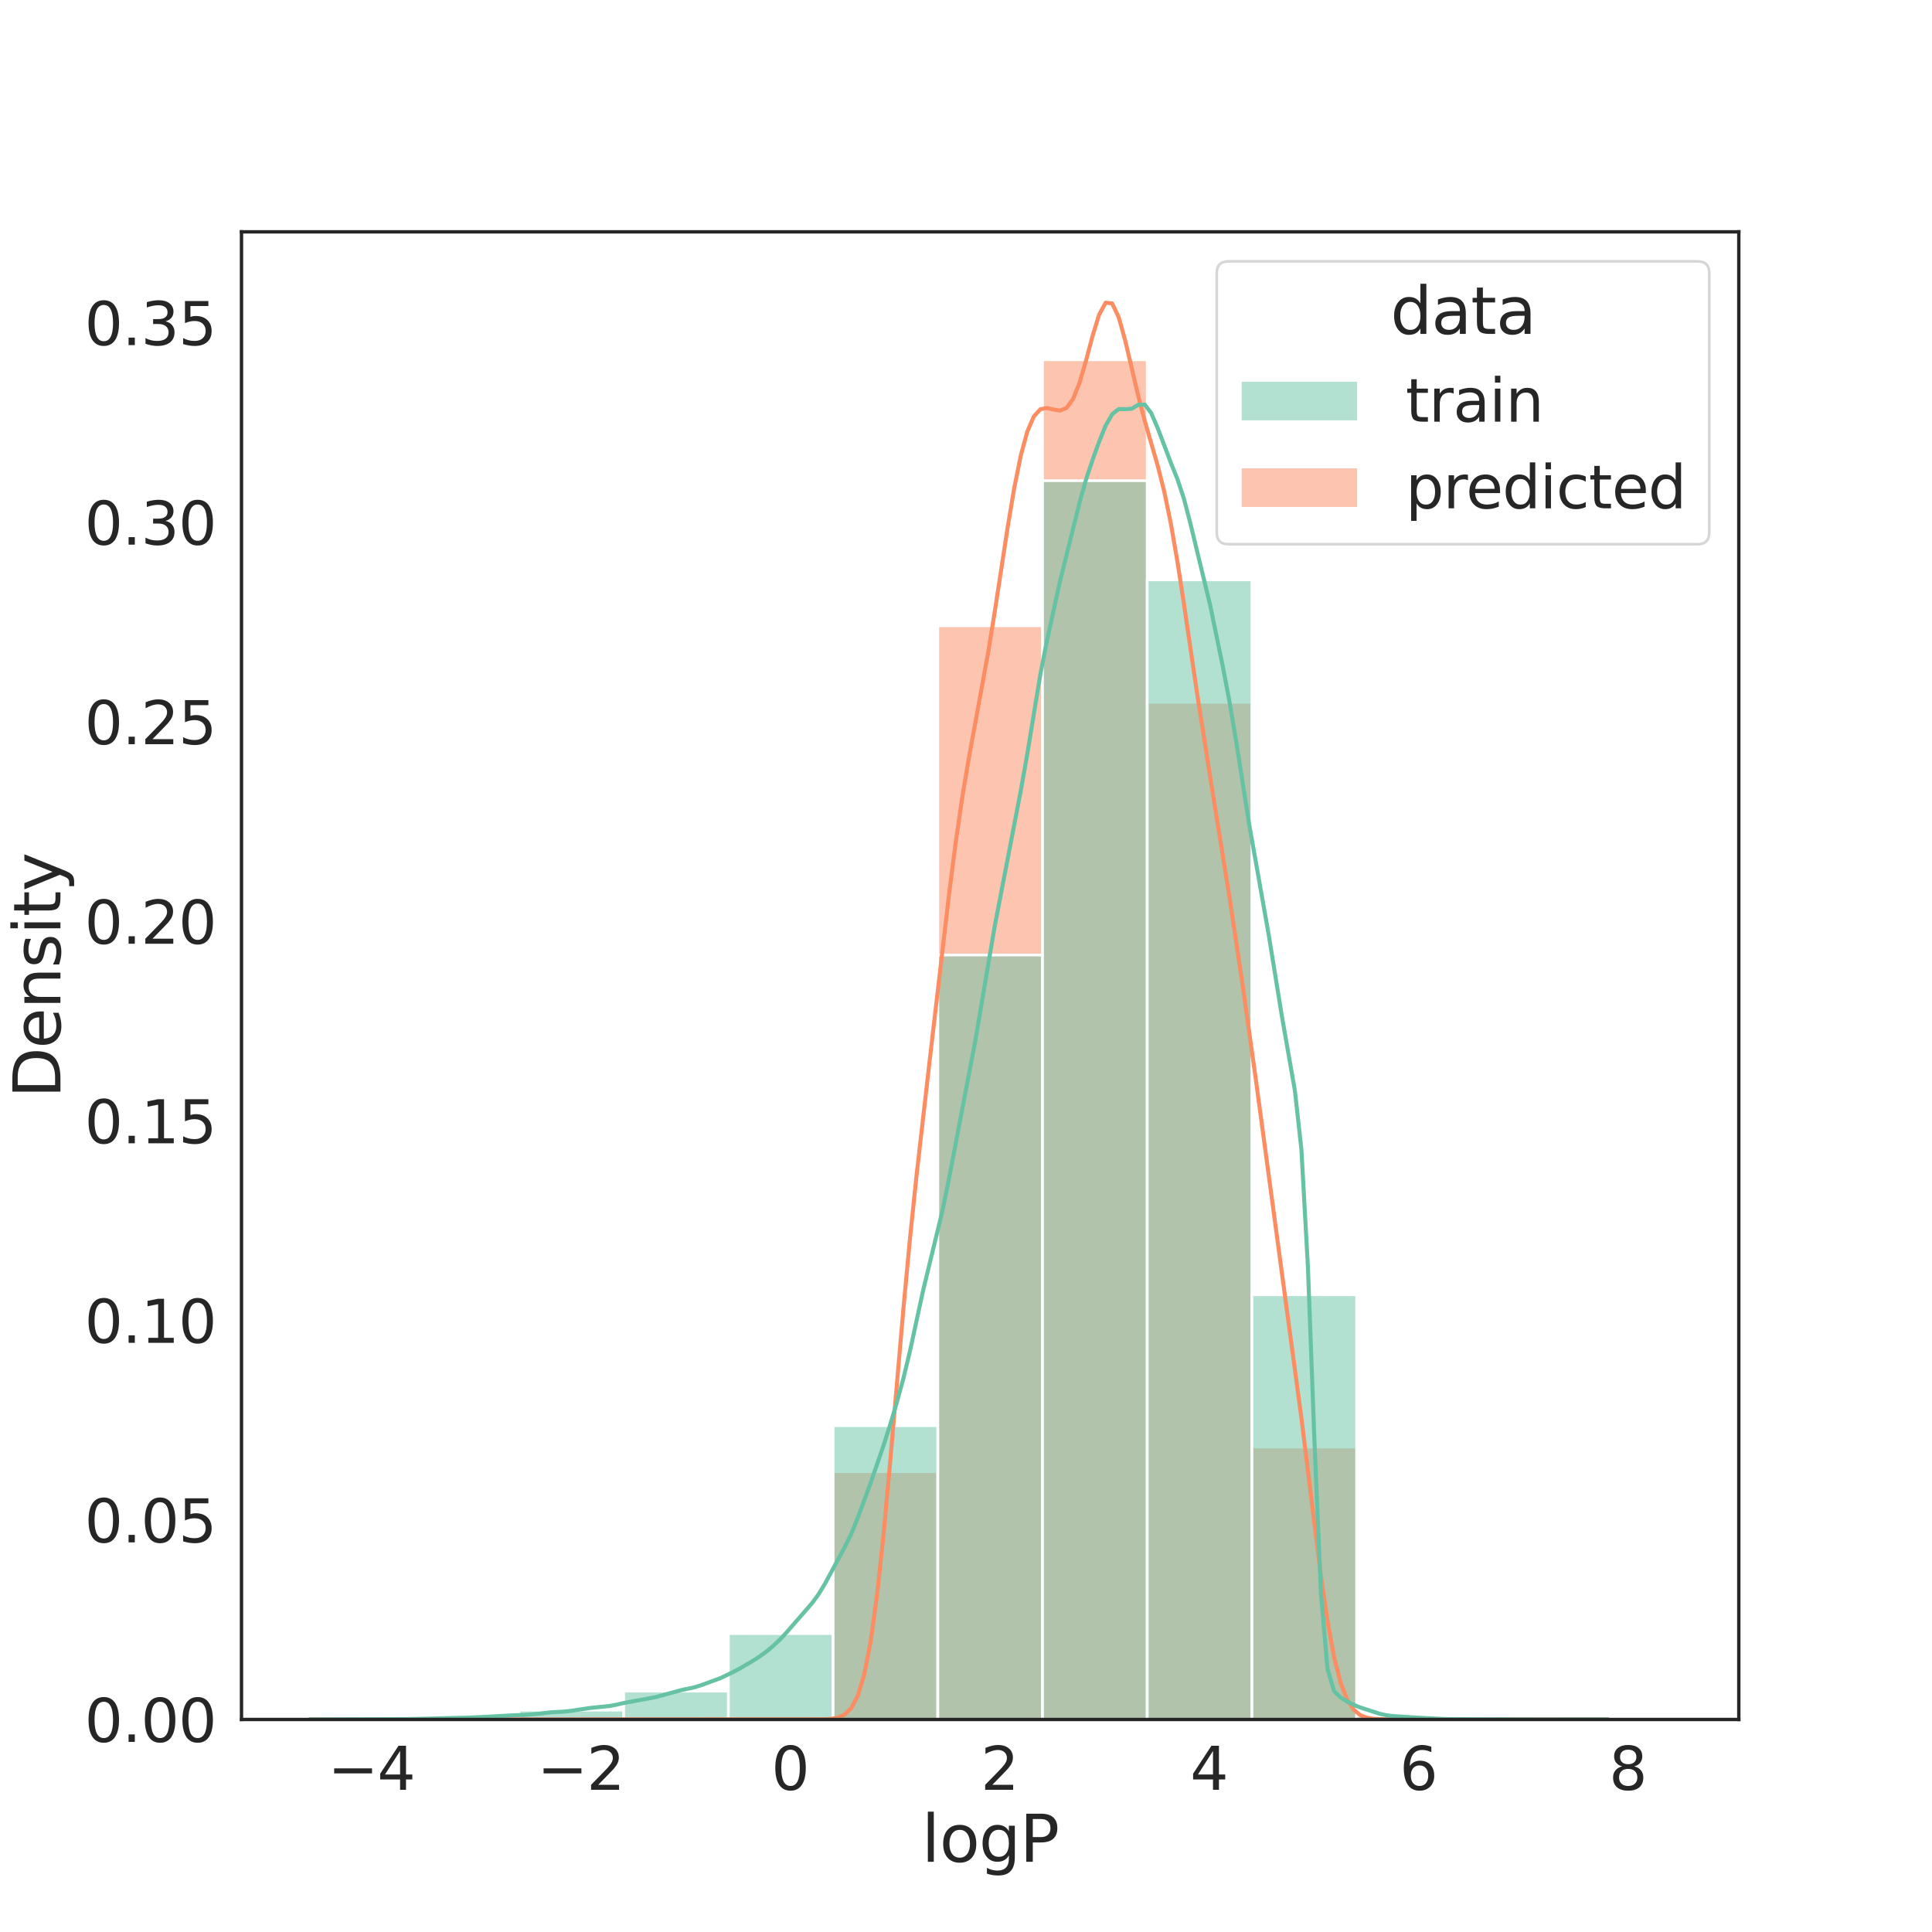 <?xml version="1.0" encoding="utf-8" standalone="no"?>
<!DOCTYPE svg PUBLIC "-//W3C//DTD SVG 1.1//EN"
  "http://www.w3.org/Graphics/SVG/1.1/DTD/svg11.dtd">
<svg xmlns:xlink="http://www.w3.org/1999/xlink" width="720pt" height="720pt" viewBox="0 0 720 720" xmlns="http://www.w3.org/2000/svg" version="1.1">
 <defs>
  <style type="text/css">*{stroke-linejoin: round; stroke-linecap: butt}</style>
 </defs>
 <g id="figure_1">
  <g id="patch_1">
   <path d="M 0 720 
L 720 720 
L 720 0 
L 0 0 
z
" style="fill: #ffffff"/>
  </g>
  <g id="axes_1">
   <g id="patch_2">
    <path d="M 90 640.8 
L 648 640.8 
L 648 86.4 
L 90 86.4 
z
" style="fill: #ffffff"/>
   </g>
   <g id="matplotlib.axis_1">
    <g id="xtick_1">
     <g id="text_1">
      <!-- −4 -->
      <g style="fill: #262626" transform="translate(122.15 667.017) scale(0.22 -0.22)">
       <defs>
        <path id="DejaVuSans-2212" d="M 678 2272 
L 4684 2272 
L 4684 1741 
L 678 1741 
L 678 2272 
z
" transform="scale(0.016)"/>
        <path id="DejaVuSans-34" d="M 2419 4116 
L 825 1625 
L 2419 1625 
L 2419 4116 
z
M 2253 4666 
L 3047 4666 
L 3047 1625 
L 3713 1625 
L 3713 1100 
L 3047 1100 
L 3047 0 
L 2419 0 
L 2419 1100 
L 313 1100 
L 313 1709 
L 2253 4666 
z
" transform="scale(0.016)"/>
       </defs>
       <use xlink:href="#DejaVuSans-2212"/>
       <use xlink:href="#DejaVuSans-34" x="83.789"/>
      </g>
     </g>
    </g>
    <g id="xtick_2">
     <g id="text_2">
      <!-- −2 -->
      <g style="fill: #262626" transform="translate(200.192 667.017) scale(0.22 -0.22)">
       <defs>
        <path id="DejaVuSans-32" d="M 1228 531 
L 3431 531 
L 3431 0 
L 469 0 
L 469 531 
Q 828 903 1448 1529 
Q 2069 2156 2228 2338 
Q 2531 2678 2651 2914 
Q 2772 3150 2772 3378 
Q 2772 3750 2511 3984 
Q 2250 4219 1831 4219 
Q 1534 4219 1204 4116 
Q 875 4013 500 3803 
L 500 4441 
Q 881 4594 1212 4672 
Q 1544 4750 1819 4750 
Q 2544 4750 2975 4387 
Q 3406 4025 3406 3419 
Q 3406 3131 3298 2873 
Q 3191 2616 2906 2266 
Q 2828 2175 2409 1742 
Q 1991 1309 1228 531 
z
" transform="scale(0.016)"/>
       </defs>
       <use xlink:href="#DejaVuSans-2212"/>
       <use xlink:href="#DejaVuSans-32" x="83.789"/>
      </g>
     </g>
    </g>
    <g id="xtick_3">
     <g id="text_3">
      <!-- 0 -->
      <g style="fill: #262626" transform="translate(287.452 667.017) scale(0.22 -0.22)">
       <defs>
        <path id="DejaVuSans-30" d="M 2034 4250 
Q 1547 4250 1301 3770 
Q 1056 3291 1056 2328 
Q 1056 1369 1301 889 
Q 1547 409 2034 409 
Q 2525 409 2770 889 
Q 3016 1369 3016 2328 
Q 3016 3291 2770 3770 
Q 2525 4250 2034 4250 
z
M 2034 4750 
Q 2819 4750 3233 4129 
Q 3647 3509 3647 2328 
Q 3647 1150 3233 529 
Q 2819 -91 2034 -91 
Q 1250 -91 836 529 
Q 422 1150 422 2328 
Q 422 3509 836 4129 
Q 1250 4750 2034 4750 
z
" transform="scale(0.016)"/>
       </defs>
       <use xlink:href="#DejaVuSans-30"/>
      </g>
     </g>
    </g>
    <g id="xtick_4">
     <g id="text_4">
      <!-- 2 -->
      <g style="fill: #262626" transform="translate(365.494 667.017) scale(0.22 -0.22)">
       <use xlink:href="#DejaVuSans-32"/>
      </g>
     </g>
    </g>
    <g id="xtick_5">
     <g id="text_5">
      <!-- 4 -->
      <g style="fill: #262626" transform="translate(443.536 667.017) scale(0.22 -0.22)">
       <use xlink:href="#DejaVuSans-34"/>
      </g>
     </g>
    </g>
    <g id="xtick_6">
     <g id="text_6">
      <!-- 6 -->
      <g style="fill: #262626" transform="translate(521.578 667.017) scale(0.22 -0.22)">
       <defs>
        <path id="DejaVuSans-36" d="M 2113 2584 
Q 1688 2584 1439 2293 
Q 1191 2003 1191 1497 
Q 1191 994 1439 701 
Q 1688 409 2113 409 
Q 2538 409 2786 701 
Q 3034 994 3034 1497 
Q 3034 2003 2786 2293 
Q 2538 2584 2113 2584 
z
M 3366 4563 
L 3366 3988 
Q 3128 4100 2886 4159 
Q 2644 4219 2406 4219 
Q 1781 4219 1451 3797 
Q 1122 3375 1075 2522 
Q 1259 2794 1537 2939 
Q 1816 3084 2150 3084 
Q 2853 3084 3261 2657 
Q 3669 2231 3669 1497 
Q 3669 778 3244 343 
Q 2819 -91 2113 -91 
Q 1303 -91 875 529 
Q 447 1150 447 2328 
Q 447 3434 972 4092 
Q 1497 4750 2381 4750 
Q 2619 4750 2861 4703 
Q 3103 4656 3366 4563 
z
" transform="scale(0.016)"/>
       </defs>
       <use xlink:href="#DejaVuSans-36"/>
      </g>
     </g>
    </g>
    <g id="xtick_7">
     <g id="text_7">
      <!-- 8 -->
      <g style="fill: #262626" transform="translate(599.62 667.017) scale(0.22 -0.22)">
       <defs>
        <path id="DejaVuSans-38" d="M 2034 2216 
Q 1584 2216 1326 1975 
Q 1069 1734 1069 1313 
Q 1069 891 1326 650 
Q 1584 409 2034 409 
Q 2484 409 2743 651 
Q 3003 894 3003 1313 
Q 3003 1734 2745 1975 
Q 2488 2216 2034 2216 
z
M 1403 2484 
Q 997 2584 770 2862 
Q 544 3141 544 3541 
Q 544 4100 942 4425 
Q 1341 4750 2034 4750 
Q 2731 4750 3128 4425 
Q 3525 4100 3525 3541 
Q 3525 3141 3298 2862 
Q 3072 2584 2669 2484 
Q 3125 2378 3379 2068 
Q 3634 1759 3634 1313 
Q 3634 634 3220 271 
Q 2806 -91 2034 -91 
Q 1263 -91 848 271 
Q 434 634 434 1313 
Q 434 1759 690 2068 
Q 947 2378 1403 2484 
z
M 1172 3481 
Q 1172 3119 1398 2916 
Q 1625 2713 2034 2713 
Q 2441 2713 2670 2916 
Q 2900 3119 2900 3481 
Q 2900 3844 2670 4047 
Q 2441 4250 2034 4250 
Q 1625 4250 1398 4047 
Q 1172 3844 1172 3481 
z
" transform="scale(0.016)"/>
       </defs>
       <use xlink:href="#DejaVuSans-38"/>
      </g>
     </g>
    </g>
    <g id="text_8">
     <!-- logP -->
     <g style="fill: #262626" transform="translate(343.47 693.828) scale(0.24 -0.24)">
      <defs>
       <path id="DejaVuSans-6c" d="M 603 4863 
L 1178 4863 
L 1178 0 
L 603 0 
L 603 4863 
z
" transform="scale(0.016)"/>
       <path id="DejaVuSans-6f" d="M 1959 3097 
Q 1497 3097 1228 2736 
Q 959 2375 959 1747 
Q 959 1119 1226 758 
Q 1494 397 1959 397 
Q 2419 397 2687 759 
Q 2956 1122 2956 1747 
Q 2956 2369 2687 2733 
Q 2419 3097 1959 3097 
z
M 1959 3584 
Q 2709 3584 3137 3096 
Q 3566 2609 3566 1747 
Q 3566 888 3137 398 
Q 2709 -91 1959 -91 
Q 1206 -91 779 398 
Q 353 888 353 1747 
Q 353 2609 779 3096 
Q 1206 3584 1959 3584 
z
" transform="scale(0.016)"/>
       <path id="DejaVuSans-67" d="M 2906 1791 
Q 2906 2416 2648 2759 
Q 2391 3103 1925 3103 
Q 1463 3103 1205 2759 
Q 947 2416 947 1791 
Q 947 1169 1205 825 
Q 1463 481 1925 481 
Q 2391 481 2648 825 
Q 2906 1169 2906 1791 
z
M 3481 434 
Q 3481 -459 3084 -895 
Q 2688 -1331 1869 -1331 
Q 1566 -1331 1297 -1286 
Q 1028 -1241 775 -1147 
L 775 -588 
Q 1028 -725 1275 -790 
Q 1522 -856 1778 -856 
Q 2344 -856 2625 -561 
Q 2906 -266 2906 331 
L 2906 616 
Q 2728 306 2450 153 
Q 2172 0 1784 0 
Q 1141 0 747 490 
Q 353 981 353 1791 
Q 353 2603 747 3093 
Q 1141 3584 1784 3584 
Q 2172 3584 2450 3431 
Q 2728 3278 2906 2969 
L 2906 3500 
L 3481 3500 
L 3481 434 
z
" transform="scale(0.016)"/>
       <path id="DejaVuSans-50" d="M 1259 4147 
L 1259 2394 
L 2053 2394 
Q 2494 2394 2734 2622 
Q 2975 2850 2975 3272 
Q 2975 3691 2734 3919 
Q 2494 4147 2053 4147 
L 1259 4147 
z
M 628 4666 
L 2053 4666 
Q 2838 4666 3239 4311 
Q 3641 3956 3641 3272 
Q 3641 2581 3239 2228 
Q 2838 1875 2053 1875 
L 1259 1875 
L 1259 0 
L 628 0 
L 628 4666 
z
" transform="scale(0.016)"/>
      </defs>
      <use xlink:href="#DejaVuSans-6c"/>
      <use xlink:href="#DejaVuSans-6f" x="27.783"/>
      <use xlink:href="#DejaVuSans-67" x="88.965"/>
      <use xlink:href="#DejaVuSans-50" x="152.441"/>
     </g>
    </g>
   </g>
   <g id="matplotlib.axis_2">
    <g id="ytick_1">
     <g id="text_9">
      <!-- 0.00 -->
      <g style="fill: #262626" transform="translate(31.516 649.158) scale(0.22 -0.22)">
       <defs>
        <path id="DejaVuSans-2e" d="M 684 794 
L 1344 794 
L 1344 0 
L 684 0 
L 684 794 
z
" transform="scale(0.016)"/>
       </defs>
       <use xlink:href="#DejaVuSans-30"/>
       <use xlink:href="#DejaVuSans-2e" x="63.623"/>
       <use xlink:href="#DejaVuSans-30" x="95.41"/>
       <use xlink:href="#DejaVuSans-30" x="159.033"/>
      </g>
     </g>
    </g>
    <g id="ytick_2">
     <g id="text_10">
      <!-- 0.05 -->
      <g style="fill: #262626" transform="translate(31.516 574.794) scale(0.22 -0.22)">
       <defs>
        <path id="DejaVuSans-35" d="M 691 4666 
L 3169 4666 
L 3169 4134 
L 1269 4134 
L 1269 2991 
Q 1406 3038 1543 3061 
Q 1681 3084 1819 3084 
Q 2600 3084 3056 2656 
Q 3513 2228 3513 1497 
Q 3513 744 3044 326 
Q 2575 -91 1722 -91 
Q 1428 -91 1123 -41 
Q 819 9 494 109 
L 494 744 
Q 775 591 1075 516 
Q 1375 441 1709 441 
Q 2250 441 2565 725 
Q 2881 1009 2881 1497 
Q 2881 1984 2565 2268 
Q 2250 2553 1709 2553 
Q 1456 2553 1204 2497 
Q 953 2441 691 2322 
L 691 4666 
z
" transform="scale(0.016)"/>
       </defs>
       <use xlink:href="#DejaVuSans-30"/>
       <use xlink:href="#DejaVuSans-2e" x="63.623"/>
       <use xlink:href="#DejaVuSans-30" x="95.41"/>
       <use xlink:href="#DejaVuSans-35" x="159.033"/>
      </g>
     </g>
    </g>
    <g id="ytick_3">
     <g id="text_11">
      <!-- 0.10 -->
      <g style="fill: #262626" transform="translate(31.516 500.43) scale(0.22 -0.22)">
       <defs>
        <path id="DejaVuSans-31" d="M 794 531 
L 1825 531 
L 1825 4091 
L 703 3866 
L 703 4441 
L 1819 4666 
L 2450 4666 
L 2450 531 
L 3481 531 
L 3481 0 
L 794 0 
L 794 531 
z
" transform="scale(0.016)"/>
       </defs>
       <use xlink:href="#DejaVuSans-30"/>
       <use xlink:href="#DejaVuSans-2e" x="63.623"/>
       <use xlink:href="#DejaVuSans-31" x="95.41"/>
       <use xlink:href="#DejaVuSans-30" x="159.033"/>
      </g>
     </g>
    </g>
    <g id="ytick_4">
     <g id="text_12">
      <!-- 0.15 -->
      <g style="fill: #262626" transform="translate(31.516 426.066) scale(0.22 -0.22)">
       <use xlink:href="#DejaVuSans-30"/>
       <use xlink:href="#DejaVuSans-2e" x="63.623"/>
       <use xlink:href="#DejaVuSans-31" x="95.41"/>
       <use xlink:href="#DejaVuSans-35" x="159.033"/>
      </g>
     </g>
    </g>
    <g id="ytick_5">
     <g id="text_13">
      <!-- 0.20 -->
      <g style="fill: #262626" transform="translate(31.516 351.702) scale(0.22 -0.22)">
       <use xlink:href="#DejaVuSans-30"/>
       <use xlink:href="#DejaVuSans-2e" x="63.623"/>
       <use xlink:href="#DejaVuSans-32" x="95.41"/>
       <use xlink:href="#DejaVuSans-30" x="159.033"/>
      </g>
     </g>
    </g>
    <g id="ytick_6">
     <g id="text_14">
      <!-- 0.25 -->
      <g style="fill: #262626" transform="translate(31.516 277.338) scale(0.22 -0.22)">
       <use xlink:href="#DejaVuSans-30"/>
       <use xlink:href="#DejaVuSans-2e" x="63.623"/>
       <use xlink:href="#DejaVuSans-32" x="95.41"/>
       <use xlink:href="#DejaVuSans-35" x="159.033"/>
      </g>
     </g>
    </g>
    <g id="ytick_7">
     <g id="text_15">
      <!-- 0.30 -->
      <g style="fill: #262626" transform="translate(31.516 202.974) scale(0.22 -0.22)">
       <defs>
        <path id="DejaVuSans-33" d="M 2597 2516 
Q 3050 2419 3304 2112 
Q 3559 1806 3559 1356 
Q 3559 666 3084 287 
Q 2609 -91 1734 -91 
Q 1441 -91 1130 -33 
Q 819 25 488 141 
L 488 750 
Q 750 597 1062 519 
Q 1375 441 1716 441 
Q 2309 441 2620 675 
Q 2931 909 2931 1356 
Q 2931 1769 2642 2001 
Q 2353 2234 1838 2234 
L 1294 2234 
L 1294 2753 
L 1863 2753 
Q 2328 2753 2575 2939 
Q 2822 3125 2822 3475 
Q 2822 3834 2567 4026 
Q 2313 4219 1838 4219 
Q 1578 4219 1281 4162 
Q 984 4106 628 3988 
L 628 4550 
Q 988 4650 1302 4700 
Q 1616 4750 1894 4750 
Q 2613 4750 3031 4423 
Q 3450 4097 3450 3541 
Q 3450 3153 3228 2886 
Q 3006 2619 2597 2516 
z
" transform="scale(0.016)"/>
       </defs>
       <use xlink:href="#DejaVuSans-30"/>
       <use xlink:href="#DejaVuSans-2e" x="63.623"/>
       <use xlink:href="#DejaVuSans-33" x="95.41"/>
       <use xlink:href="#DejaVuSans-30" x="159.033"/>
      </g>
     </g>
    </g>
    <g id="ytick_8">
     <g id="text_16">
      <!-- 0.35 -->
      <g style="fill: #262626" transform="translate(31.516 128.609) scale(0.22 -0.22)">
       <use xlink:href="#DejaVuSans-30"/>
       <use xlink:href="#DejaVuSans-2e" x="63.623"/>
       <use xlink:href="#DejaVuSans-33" x="95.41"/>
       <use xlink:href="#DejaVuSans-35" x="159.033"/>
      </g>
     </g>
    </g>
    <g id="text_17">
     <!-- Density -->
     <g style="fill: #262626" transform="translate(22.524 409.221) rotate(-90) scale(0.24 -0.24)">
      <defs>
       <path id="DejaVuSans-44" d="M 1259 4147 
L 1259 519 
L 2022 519 
Q 2988 519 3436 956 
Q 3884 1394 3884 2338 
Q 3884 3275 3436 3711 
Q 2988 4147 2022 4147 
L 1259 4147 
z
M 628 4666 
L 1925 4666 
Q 3281 4666 3915 4102 
Q 4550 3538 4550 2338 
Q 4550 1131 3912 565 
Q 3275 0 1925 0 
L 628 0 
L 628 4666 
z
" transform="scale(0.016)"/>
       <path id="DejaVuSans-65" d="M 3597 1894 
L 3597 1613 
L 953 1613 
Q 991 1019 1311 708 
Q 1631 397 2203 397 
Q 2534 397 2845 478 
Q 3156 559 3463 722 
L 3463 178 
Q 3153 47 2828 -22 
Q 2503 -91 2169 -91 
Q 1331 -91 842 396 
Q 353 884 353 1716 
Q 353 2575 817 3079 
Q 1281 3584 2069 3584 
Q 2775 3584 3186 3129 
Q 3597 2675 3597 1894 
z
M 3022 2063 
Q 3016 2534 2758 2815 
Q 2500 3097 2075 3097 
Q 1594 3097 1305 2825 
Q 1016 2553 972 2059 
L 3022 2063 
z
" transform="scale(0.016)"/>
       <path id="DejaVuSans-6e" d="M 3513 2113 
L 3513 0 
L 2938 0 
L 2938 2094 
Q 2938 2591 2744 2837 
Q 2550 3084 2163 3084 
Q 1697 3084 1428 2787 
Q 1159 2491 1159 1978 
L 1159 0 
L 581 0 
L 581 3500 
L 1159 3500 
L 1159 2956 
Q 1366 3272 1645 3428 
Q 1925 3584 2291 3584 
Q 2894 3584 3203 3211 
Q 3513 2838 3513 2113 
z
" transform="scale(0.016)"/>
       <path id="DejaVuSans-73" d="M 2834 3397 
L 2834 2853 
Q 2591 2978 2328 3040 
Q 2066 3103 1784 3103 
Q 1356 3103 1142 2972 
Q 928 2841 928 2578 
Q 928 2378 1081 2264 
Q 1234 2150 1697 2047 
L 1894 2003 
Q 2506 1872 2764 1633 
Q 3022 1394 3022 966 
Q 3022 478 2636 193 
Q 2250 -91 1575 -91 
Q 1294 -91 989 -36 
Q 684 19 347 128 
L 347 722 
Q 666 556 975 473 
Q 1284 391 1588 391 
Q 1994 391 2212 530 
Q 2431 669 2431 922 
Q 2431 1156 2273 1281 
Q 2116 1406 1581 1522 
L 1381 1569 
Q 847 1681 609 1914 
Q 372 2147 372 2553 
Q 372 3047 722 3315 
Q 1072 3584 1716 3584 
Q 2034 3584 2315 3537 
Q 2597 3491 2834 3397 
z
" transform="scale(0.016)"/>
       <path id="DejaVuSans-69" d="M 603 3500 
L 1178 3500 
L 1178 0 
L 603 0 
L 603 3500 
z
M 603 4863 
L 1178 4863 
L 1178 4134 
L 603 4134 
L 603 4863 
z
" transform="scale(0.016)"/>
       <path id="DejaVuSans-74" d="M 1172 4494 
L 1172 3500 
L 2356 3500 
L 2356 3053 
L 1172 3053 
L 1172 1153 
Q 1172 725 1289 603 
Q 1406 481 1766 481 
L 2356 481 
L 2356 0 
L 1766 0 
Q 1100 0 847 248 
Q 594 497 594 1153 
L 594 3053 
L 172 3053 
L 172 3500 
L 594 3500 
L 594 4494 
L 1172 4494 
z
" transform="scale(0.016)"/>
       <path id="DejaVuSans-79" d="M 2059 -325 
Q 1816 -950 1584 -1140 
Q 1353 -1331 966 -1331 
L 506 -1331 
L 506 -850 
L 844 -850 
Q 1081 -850 1212 -737 
Q 1344 -625 1503 -206 
L 1606 56 
L 191 3500 
L 800 3500 
L 1894 763 
L 2988 3500 
L 3597 3500 
L 2059 -325 
z
" transform="scale(0.016)"/>
      </defs>
      <use xlink:href="#DejaVuSans-44"/>
      <use xlink:href="#DejaVuSans-65" x="77.002"/>
      <use xlink:href="#DejaVuSans-6e" x="138.525"/>
      <use xlink:href="#DejaVuSans-73" x="201.904"/>
      <use xlink:href="#DejaVuSans-69" x="254.004"/>
      <use xlink:href="#DejaVuSans-74" x="281.787"/>
      <use xlink:href="#DejaVuSans-79" x="320.996"/>
     </g>
    </g>
   </g>
   <g id="patch_3">
    <path d="M 115.364 640.8 
L 154.385 640.8 
L 154.385 640.8 
L 115.364 640.8 
z
" clip-path="url(#p7e76ad0fc4)" style="fill: #fc8d62; fill-opacity: 0.5; stroke: #ffffff; stroke-linejoin: miter"/>
   </g>
   <g id="patch_4">
    <path d="M 154.385 640.8 
L 193.406 640.8 
L 193.406 640.8 
L 154.385 640.8 
z
" clip-path="url(#p7e76ad0fc4)" style="fill: #fc8d62; fill-opacity: 0.5; stroke: #ffffff; stroke-linejoin: miter"/>
   </g>
   <g id="patch_5">
    <path d="M 193.406 640.8 
L 232.427 640.8 
L 232.427 640.8 
L 193.406 640.8 
z
" clip-path="url(#p7e76ad0fc4)" style="fill: #fc8d62; fill-opacity: 0.5; stroke: #ffffff; stroke-linejoin: miter"/>
   </g>
   <g id="patch_6">
    <path d="M 232.427 640.8 
L 271.448 640.8 
L 271.448 640.8 
L 232.427 640.8 
z
" clip-path="url(#p7e76ad0fc4)" style="fill: #fc8d62; fill-opacity: 0.5; stroke: #ffffff; stroke-linejoin: miter"/>
   </g>
   <g id="patch_7">
    <path d="M 271.448 640.8 
L 310.469 640.8 
L 310.469 640.8 
L 271.448 640.8 
z
" clip-path="url(#p7e76ad0fc4)" style="fill: #fc8d62; fill-opacity: 0.5; stroke: #ffffff; stroke-linejoin: miter"/>
   </g>
   <g id="patch_8">
    <path d="M 310.469 640.8 
L 349.49 640.8 
L 349.49 548.449 
L 310.469 548.449 
z
" clip-path="url(#p7e76ad0fc4)" style="fill: #fc8d62; fill-opacity: 0.5; stroke: #ffffff; stroke-linejoin: miter"/>
   </g>
   <g id="patch_9">
    <path d="M 349.49 640.8 
L 388.51 640.8 
L 388.51 233.2 
L 349.49 233.2 
z
" clip-path="url(#p7e76ad0fc4)" style="fill: #fc8d62; fill-opacity: 0.5; stroke: #ffffff; stroke-linejoin: miter"/>
   </g>
   <g id="patch_10">
    <path d="M 388.51 640.8 
L 427.531 640.8 
L 427.531 134.08 
L 388.51 134.08 
z
" clip-path="url(#p7e76ad0fc4)" style="fill: #fc8d62; fill-opacity: 0.5; stroke: #ffffff; stroke-linejoin: miter"/>
   </g>
   <g id="patch_11">
    <path d="M 427.531 640.8 
L 466.552 640.8 
L 466.552 261.727 
L 427.531 261.727 
z
" clip-path="url(#p7e76ad0fc4)" style="fill: #fc8d62; fill-opacity: 0.5; stroke: #ffffff; stroke-linejoin: miter"/>
   </g>
   <g id="patch_12">
    <path d="M 466.552 640.8 
L 505.573 640.8 
L 505.573 539.263 
L 466.552 539.263 
z
" clip-path="url(#p7e76ad0fc4)" style="fill: #fc8d62; fill-opacity: 0.5; stroke: #ffffff; stroke-linejoin: miter"/>
   </g>
   <g id="patch_13">
    <path d="M 505.573 640.8 
L 544.594 640.8 
L 544.594 640.8 
L 505.573 640.8 
z
" clip-path="url(#p7e76ad0fc4)" style="fill: #fc8d62; fill-opacity: 0.5; stroke: #ffffff; stroke-linejoin: miter"/>
   </g>
   <g id="patch_14">
    <path d="M 544.594 640.8 
L 583.615 640.8 
L 583.615 640.8 
L 544.594 640.8 
z
" clip-path="url(#p7e76ad0fc4)" style="fill: #fc8d62; fill-opacity: 0.5; stroke: #ffffff; stroke-linejoin: miter"/>
   </g>
   <g id="patch_15">
    <path d="M 583.615 640.8 
L 622.636 640.8 
L 622.636 640.8 
L 583.615 640.8 
z
" clip-path="url(#p7e76ad0fc4)" style="fill: #fc8d62; fill-opacity: 0.5; stroke: #ffffff; stroke-linejoin: miter"/>
   </g>
   <g id="patch_16">
    <path d="M 115.364 640.8 
L 154.385 640.8 
L 154.385 640.734 
L 115.364 640.734 
z
" clip-path="url(#p7e76ad0fc4)" style="fill: #66c2a5; fill-opacity: 0.5; stroke: #ffffff; stroke-linejoin: miter"/>
   </g>
   <g id="patch_17">
    <path d="M 154.385 640.8 
L 193.406 640.8 
L 193.406 640.012 
L 154.385 640.012 
z
" clip-path="url(#p7e76ad0fc4)" style="fill: #66c2a5; fill-opacity: 0.5; stroke: #ffffff; stroke-linejoin: miter"/>
   </g>
   <g id="patch_18">
    <path d="M 193.406 640.8 
L 232.427 640.8 
L 232.427 637.319 
L 193.406 637.319 
z
" clip-path="url(#p7e76ad0fc4)" style="fill: #66c2a5; fill-opacity: 0.5; stroke: #ffffff; stroke-linejoin: miter"/>
   </g>
   <g id="patch_19">
    <path d="M 232.427 640.8 
L 271.448 640.8 
L 271.448 630.249 
L 232.427 630.249 
z
" clip-path="url(#p7e76ad0fc4)" style="fill: #66c2a5; fill-opacity: 0.5; stroke: #ffffff; stroke-linejoin: miter"/>
   </g>
   <g id="patch_20">
    <path d="M 271.448 640.8 
L 310.469 640.8 
L 310.469 608.776 
L 271.448 608.776 
z
" clip-path="url(#p7e76ad0fc4)" style="fill: #66c2a5; fill-opacity: 0.5; stroke: #ffffff; stroke-linejoin: miter"/>
   </g>
   <g id="patch_21">
    <path d="M 310.469 640.8 
L 349.49 640.8 
L 349.49 531.295 
L 310.469 531.295 
z
" clip-path="url(#p7e76ad0fc4)" style="fill: #66c2a5; fill-opacity: 0.5; stroke: #ffffff; stroke-linejoin: miter"/>
   </g>
   <g id="patch_22">
    <path d="M 349.49 640.8 
L 388.51 640.8 
L 388.51 355.903 
L 349.49 355.903 
z
" clip-path="url(#p7e76ad0fc4)" style="fill: #66c2a5; fill-opacity: 0.5; stroke: #ffffff; stroke-linejoin: miter"/>
   </g>
   <g id="patch_23">
    <path d="M 388.51 640.8 
L 427.531 640.8 
L 427.531 179.13 
L 388.51 179.13 
z
" clip-path="url(#p7e76ad0fc4)" style="fill: #66c2a5; fill-opacity: 0.5; stroke: #ffffff; stroke-linejoin: miter"/>
   </g>
   <g id="patch_24">
    <path d="M 427.531 640.8 
L 466.552 640.8 
L 466.552 216.102 
L 427.531 216.102 
z
" clip-path="url(#p7e76ad0fc4)" style="fill: #66c2a5; fill-opacity: 0.5; stroke: #ffffff; stroke-linejoin: miter"/>
   </g>
   <g id="patch_25">
    <path d="M 466.552 640.8 
L 505.573 640.8 
L 505.573 482.516 
L 466.552 482.516 
z
" clip-path="url(#p7e76ad0fc4)" style="fill: #66c2a5; fill-opacity: 0.5; stroke: #ffffff; stroke-linejoin: miter"/>
   </g>
   <g id="patch_26">
    <path d="M 505.573 640.8 
L 544.594 640.8 
L 544.594 639.519 
L 505.573 639.519 
z
" clip-path="url(#p7e76ad0fc4)" style="fill: #66c2a5; fill-opacity: 0.5; stroke: #ffffff; stroke-linejoin: miter"/>
   </g>
   <g id="patch_27">
    <path d="M 544.594 640.8 
L 583.615 640.8 
L 583.615 640.766 
L 544.594 640.766 
z
" clip-path="url(#p7e76ad0fc4)" style="fill: #66c2a5; fill-opacity: 0.5; stroke: #ffffff; stroke-linejoin: miter"/>
   </g>
   <g id="patch_28">
    <path d="M 583.615 640.8 
L 622.636 640.8 
L 622.636 640.797 
L 583.615 640.797 
z
" clip-path="url(#p7e76ad0fc4)" style="fill: #66c2a5; fill-opacity: 0.5; stroke: #ffffff; stroke-linejoin: miter"/>
   </g>
   <g id="line2d_1">
    <path d="M 115.364 640.8 
L 307.474 640.713 
L 309.905 640.536 
L 312.337 640.071 
L 314.769 638.969 
L 317.201 636.61 
L 319.632 632.052 
L 322.064 624.108 
L 324.496 611.603 
L 326.928 593.824 
L 329.36 570.955 
L 331.791 544.27 
L 336.655 487.913 
L 339.087 461.994 
L 341.518 438.511 
L 346.382 395.914 
L 353.677 333.304 
L 356.109 314.319 
L 358.541 297.559 
L 360.973 282.989 
L 368.268 243.097 
L 370.7 228.063 
L 375.563 196.285 
L 377.995 181.78 
L 380.427 169.721 
L 382.859 160.801 
L 385.29 155.186 
L 387.722 152.524 
L 390.154 152.03 
L 392.586 152.61 
L 395.017 153.018 
L 397.449 152.036 
L 399.881 148.713 
L 402.313 142.659 
L 404.744 134.337 
L 407.176 125.17 
L 409.608 117.277 
L 412.04 112.8 
L 414.472 113.097 
L 416.903 118.211 
L 419.335 126.913 
L 424.199 147.586 
L 426.63 156.87 
L 431.494 173.723 
L 433.926 183.417 
L 436.358 195.209 
L 438.789 209.265 
L 441.221 225.058 
L 446.085 258.167 
L 450.948 289.292 
L 458.243 334.672 
L 463.107 367.246 
L 467.971 401.987 
L 484.993 528.428 
L 492.288 587.406 
L 494.72 604.094 
L 497.152 617.41 
L 499.584 627.053 
L 502.015 633.376 
L 504.447 637.127 
L 506.879 639.139 
L 509.311 640.114 
L 511.742 640.542 
L 516.606 640.773 
L 533.628 640.8 
L 599.286 640.8 
L 599.286 640.8 
" clip-path="url(#p7e76ad0fc4)" style="fill: none; stroke: #fc8d62; stroke-width: 1.5; stroke-linecap: round"/>
   </g>
   <g id="line2d_2">
    <path d="M 115.364 640.787 
L 151.84 640.661 
L 159.136 640.498 
L 166.431 640.299 
L 173.726 640.129 
L 181.021 639.825 
L 190.749 639.26 
L 195.612 639.089 
L 200.476 638.687 
L 205.339 638.128 
L 210.203 637.865 
L 212.635 637.597 
L 219.93 636.512 
L 224.793 636.016 
L 227.225 635.765 
L 229.657 635.305 
L 232.089 634.731 
L 244.248 632.487 
L 253.975 629.83 
L 258.838 628.8 
L 261.27 628.038 
L 268.565 625.365 
L 273.429 623.008 
L 275.861 621.722 
L 280.724 618.841 
L 283.156 617.289 
L 285.588 615.497 
L 288.019 613.489 
L 290.451 611.216 
L 292.883 608.629 
L 302.61 597.463 
L 305.042 594.159 
L 307.474 590.142 
L 314.769 576.65 
L 317.201 571.747 
L 319.632 565.733 
L 324.496 552.544 
L 329.36 538.414 
L 331.791 530.81 
L 334.223 522.628 
L 336.655 513.764 
L 339.087 503.655 
L 343.95 481.205 
L 351.245 451.107 
L 353.677 439.174 
L 363.404 388.185 
L 370.7 345.186 
L 380.427 294.616 
L 382.859 280.857 
L 387.722 251.218 
L 390.154 238.849 
L 395.017 216.653 
L 402.313 187.336 
L 404.744 178.652 
L 407.176 171.375 
L 409.608 164.621 
L 412.04 158.572 
L 414.472 154.379 
L 416.903 152.436 
L 419.335 152.489 
L 421.767 152.321 
L 424.199 150.847 
L 426.63 150.786 
L 429.062 154.011 
L 431.494 159.68 
L 436.358 172.517 
L 438.789 178.559 
L 441.221 185.854 
L 443.653 195.191 
L 450.948 225.339 
L 455.812 248.928 
L 458.243 261.77 
L 460.675 276.257 
L 465.539 307.237 
L 472.834 348.509 
L 477.698 378.563 
L 482.561 406.398 
L 484.993 428.333 
L 487.425 472.207 
L 489.856 537.06 
L 492.288 593.865 
L 494.72 621.96 
L 497.152 630.247 
L 499.584 632.574 
L 502.015 634.068 
L 504.447 635.338 
L 506.879 636.308 
L 514.174 638.665 
L 516.606 639.213 
L 519.038 639.528 
L 528.765 640.146 
L 538.492 640.653 
L 550.651 640.728 
L 572.537 640.795 
L 599.286 640.785 
L 599.286 640.785 
" clip-path="url(#p7e76ad0fc4)" style="fill: none; stroke: #66c2a5; stroke-width: 1.5; stroke-linecap: round"/>
   </g>
   <g id="patch_29">
    <path d="M 90 640.8 
L 90 86.4 
" style="fill: none; stroke: #262626; stroke-width: 1.25; stroke-linejoin: miter; stroke-linecap: square"/>
   </g>
   <g id="patch_30">
    <path d="M 648 640.8 
L 648 86.4 
" style="fill: none; stroke: #262626; stroke-width: 1.25; stroke-linejoin: miter; stroke-linecap: square"/>
   </g>
   <g id="patch_31">
    <path d="M 90 640.8 
L 648 640.8 
" style="fill: none; stroke: #262626; stroke-width: 1.25; stroke-linejoin: miter; stroke-linecap: square"/>
   </g>
   <g id="patch_32">
    <path d="M 90 86.4 
L 648 86.4 
" style="fill: none; stroke: #262626; stroke-width: 1.25; stroke-linejoin: miter; stroke-linecap: square"/>
   </g>
   <g id="legend_1">
    <g id="patch_33">
     <path d="M 457.844 202.811 
L 632.6 202.811 
Q 637 202.811 637 198.411 
L 637 101.8 
Q 637 97.4 632.6 97.4 
L 457.844 97.4 
Q 453.444 97.4 453.444 101.8 
L 453.444 198.411 
Q 453.444 202.811 457.844 202.811 
z
" style="fill: #ffffff; opacity: 0.8; stroke: #cccccc; stroke-linejoin: miter"/>
    </g>
    <g id="text_18">
     <!-- data -->
     <g style="fill: #262626" transform="translate(518.192 124.436) scale(0.24 -0.24)">
      <defs>
       <path id="DejaVuSans-64" d="M 2906 2969 
L 2906 4863 
L 3481 4863 
L 3481 0 
L 2906 0 
L 2906 525 
Q 2725 213 2448 61 
Q 2172 -91 1784 -91 
Q 1150 -91 751 415 
Q 353 922 353 1747 
Q 353 2572 751 3078 
Q 1150 3584 1784 3584 
Q 2172 3584 2448 3432 
Q 2725 3281 2906 2969 
z
M 947 1747 
Q 947 1113 1208 752 
Q 1469 391 1925 391 
Q 2381 391 2643 752 
Q 2906 1113 2906 1747 
Q 2906 2381 2643 2742 
Q 2381 3103 1925 3103 
Q 1469 3103 1208 2742 
Q 947 2381 947 1747 
z
" transform="scale(0.016)"/>
       <path id="DejaVuSans-61" d="M 2194 1759 
Q 1497 1759 1228 1600 
Q 959 1441 959 1056 
Q 959 750 1161 570 
Q 1363 391 1709 391 
Q 2188 391 2477 730 
Q 2766 1069 2766 1631 
L 2766 1759 
L 2194 1759 
z
M 3341 1997 
L 3341 0 
L 2766 0 
L 2766 531 
Q 2569 213 2275 61 
Q 1981 -91 1556 -91 
Q 1019 -91 701 211 
Q 384 513 384 1019 
Q 384 1609 779 1909 
Q 1175 2209 1959 2209 
L 2766 2209 
L 2766 2266 
Q 2766 2663 2505 2880 
Q 2244 3097 1772 3097 
Q 1472 3097 1187 3025 
Q 903 2953 641 2809 
L 641 3341 
Q 956 3463 1253 3523 
Q 1550 3584 1831 3584 
Q 2591 3584 2966 3190 
Q 3341 2797 3341 1997 
z
" transform="scale(0.016)"/>
      </defs>
      <use xlink:href="#DejaVuSans-64"/>
      <use xlink:href="#DejaVuSans-61" x="63.477"/>
      <use xlink:href="#DejaVuSans-74" x="124.756"/>
      <use xlink:href="#DejaVuSans-61" x="163.965"/>
     </g>
    </g>
    <g id="patch_34">
     <path d="M 462.244 157.144 
L 506.244 157.144 
L 506.244 141.744 
L 462.244 141.744 
z
" style="fill: #66c2a5; fill-opacity: 0.5; stroke: #ffffff; stroke-linejoin: miter"/>
    </g>
    <g id="text_19">
     <!-- train -->
     <g style="fill: #262626" transform="translate(523.844 157.144) scale(0.22 -0.22)">
      <defs>
       <path id="DejaVuSans-72" d="M 2631 2963 
Q 2534 3019 2420 3045 
Q 2306 3072 2169 3072 
Q 1681 3072 1420 2755 
Q 1159 2438 1159 1844 
L 1159 0 
L 581 0 
L 581 3500 
L 1159 3500 
L 1159 2956 
Q 1341 3275 1631 3429 
Q 1922 3584 2338 3584 
Q 2397 3584 2469 3576 
Q 2541 3569 2628 3553 
L 2631 2963 
z
" transform="scale(0.016)"/>
      </defs>
      <use xlink:href="#DejaVuSans-74"/>
      <use xlink:href="#DejaVuSans-72" x="39.209"/>
      <use xlink:href="#DejaVuSans-61" x="80.322"/>
      <use xlink:href="#DejaVuSans-69" x="141.602"/>
      <use xlink:href="#DejaVuSans-6e" x="169.385"/>
     </g>
    </g>
    <g id="patch_35">
     <path d="M 462.244 189.436 
L 506.244 189.436 
L 506.244 174.036 
L 462.244 174.036 
z
" style="fill: #fc8d62; fill-opacity: 0.5; stroke: #ffffff; stroke-linejoin: miter"/>
    </g>
    <g id="text_20">
     <!-- predicted -->
     <g style="fill: #262626" transform="translate(523.844 189.436) scale(0.22 -0.22)">
      <defs>
       <path id="DejaVuSans-70" d="M 1159 525 
L 1159 -1331 
L 581 -1331 
L 581 3500 
L 1159 3500 
L 1159 2969 
Q 1341 3281 1617 3432 
Q 1894 3584 2278 3584 
Q 2916 3584 3314 3078 
Q 3713 2572 3713 1747 
Q 3713 922 3314 415 
Q 2916 -91 2278 -91 
Q 1894 -91 1617 61 
Q 1341 213 1159 525 
z
M 3116 1747 
Q 3116 2381 2855 2742 
Q 2594 3103 2138 3103 
Q 1681 3103 1420 2742 
Q 1159 2381 1159 1747 
Q 1159 1113 1420 752 
Q 1681 391 2138 391 
Q 2594 391 2855 752 
Q 3116 1113 3116 1747 
z
" transform="scale(0.016)"/>
       <path id="DejaVuSans-63" d="M 3122 3366 
L 3122 2828 
Q 2878 2963 2633 3030 
Q 2388 3097 2138 3097 
Q 1578 3097 1268 2742 
Q 959 2388 959 1747 
Q 959 1106 1268 751 
Q 1578 397 2138 397 
Q 2388 397 2633 464 
Q 2878 531 3122 666 
L 3122 134 
Q 2881 22 2623 -34 
Q 2366 -91 2075 -91 
Q 1284 -91 818 406 
Q 353 903 353 1747 
Q 353 2603 823 3093 
Q 1294 3584 2113 3584 
Q 2378 3584 2631 3529 
Q 2884 3475 3122 3366 
z
" transform="scale(0.016)"/>
      </defs>
      <use xlink:href="#DejaVuSans-70"/>
      <use xlink:href="#DejaVuSans-72" x="63.477"/>
      <use xlink:href="#DejaVuSans-65" x="102.34"/>
      <use xlink:href="#DejaVuSans-64" x="163.863"/>
      <use xlink:href="#DejaVuSans-69" x="227.34"/>
      <use xlink:href="#DejaVuSans-63" x="255.123"/>
      <use xlink:href="#DejaVuSans-74" x="310.104"/>
      <use xlink:href="#DejaVuSans-65" x="349.312"/>
      <use xlink:href="#DejaVuSans-64" x="410.836"/>
     </g>
    </g>
   </g>
  </g>
 </g>
 <defs>
  <clipPath id="p7e76ad0fc4">
   <rect x="90" y="86.4" width="558" height="554.4"/>
  </clipPath>
 </defs>
</svg>
